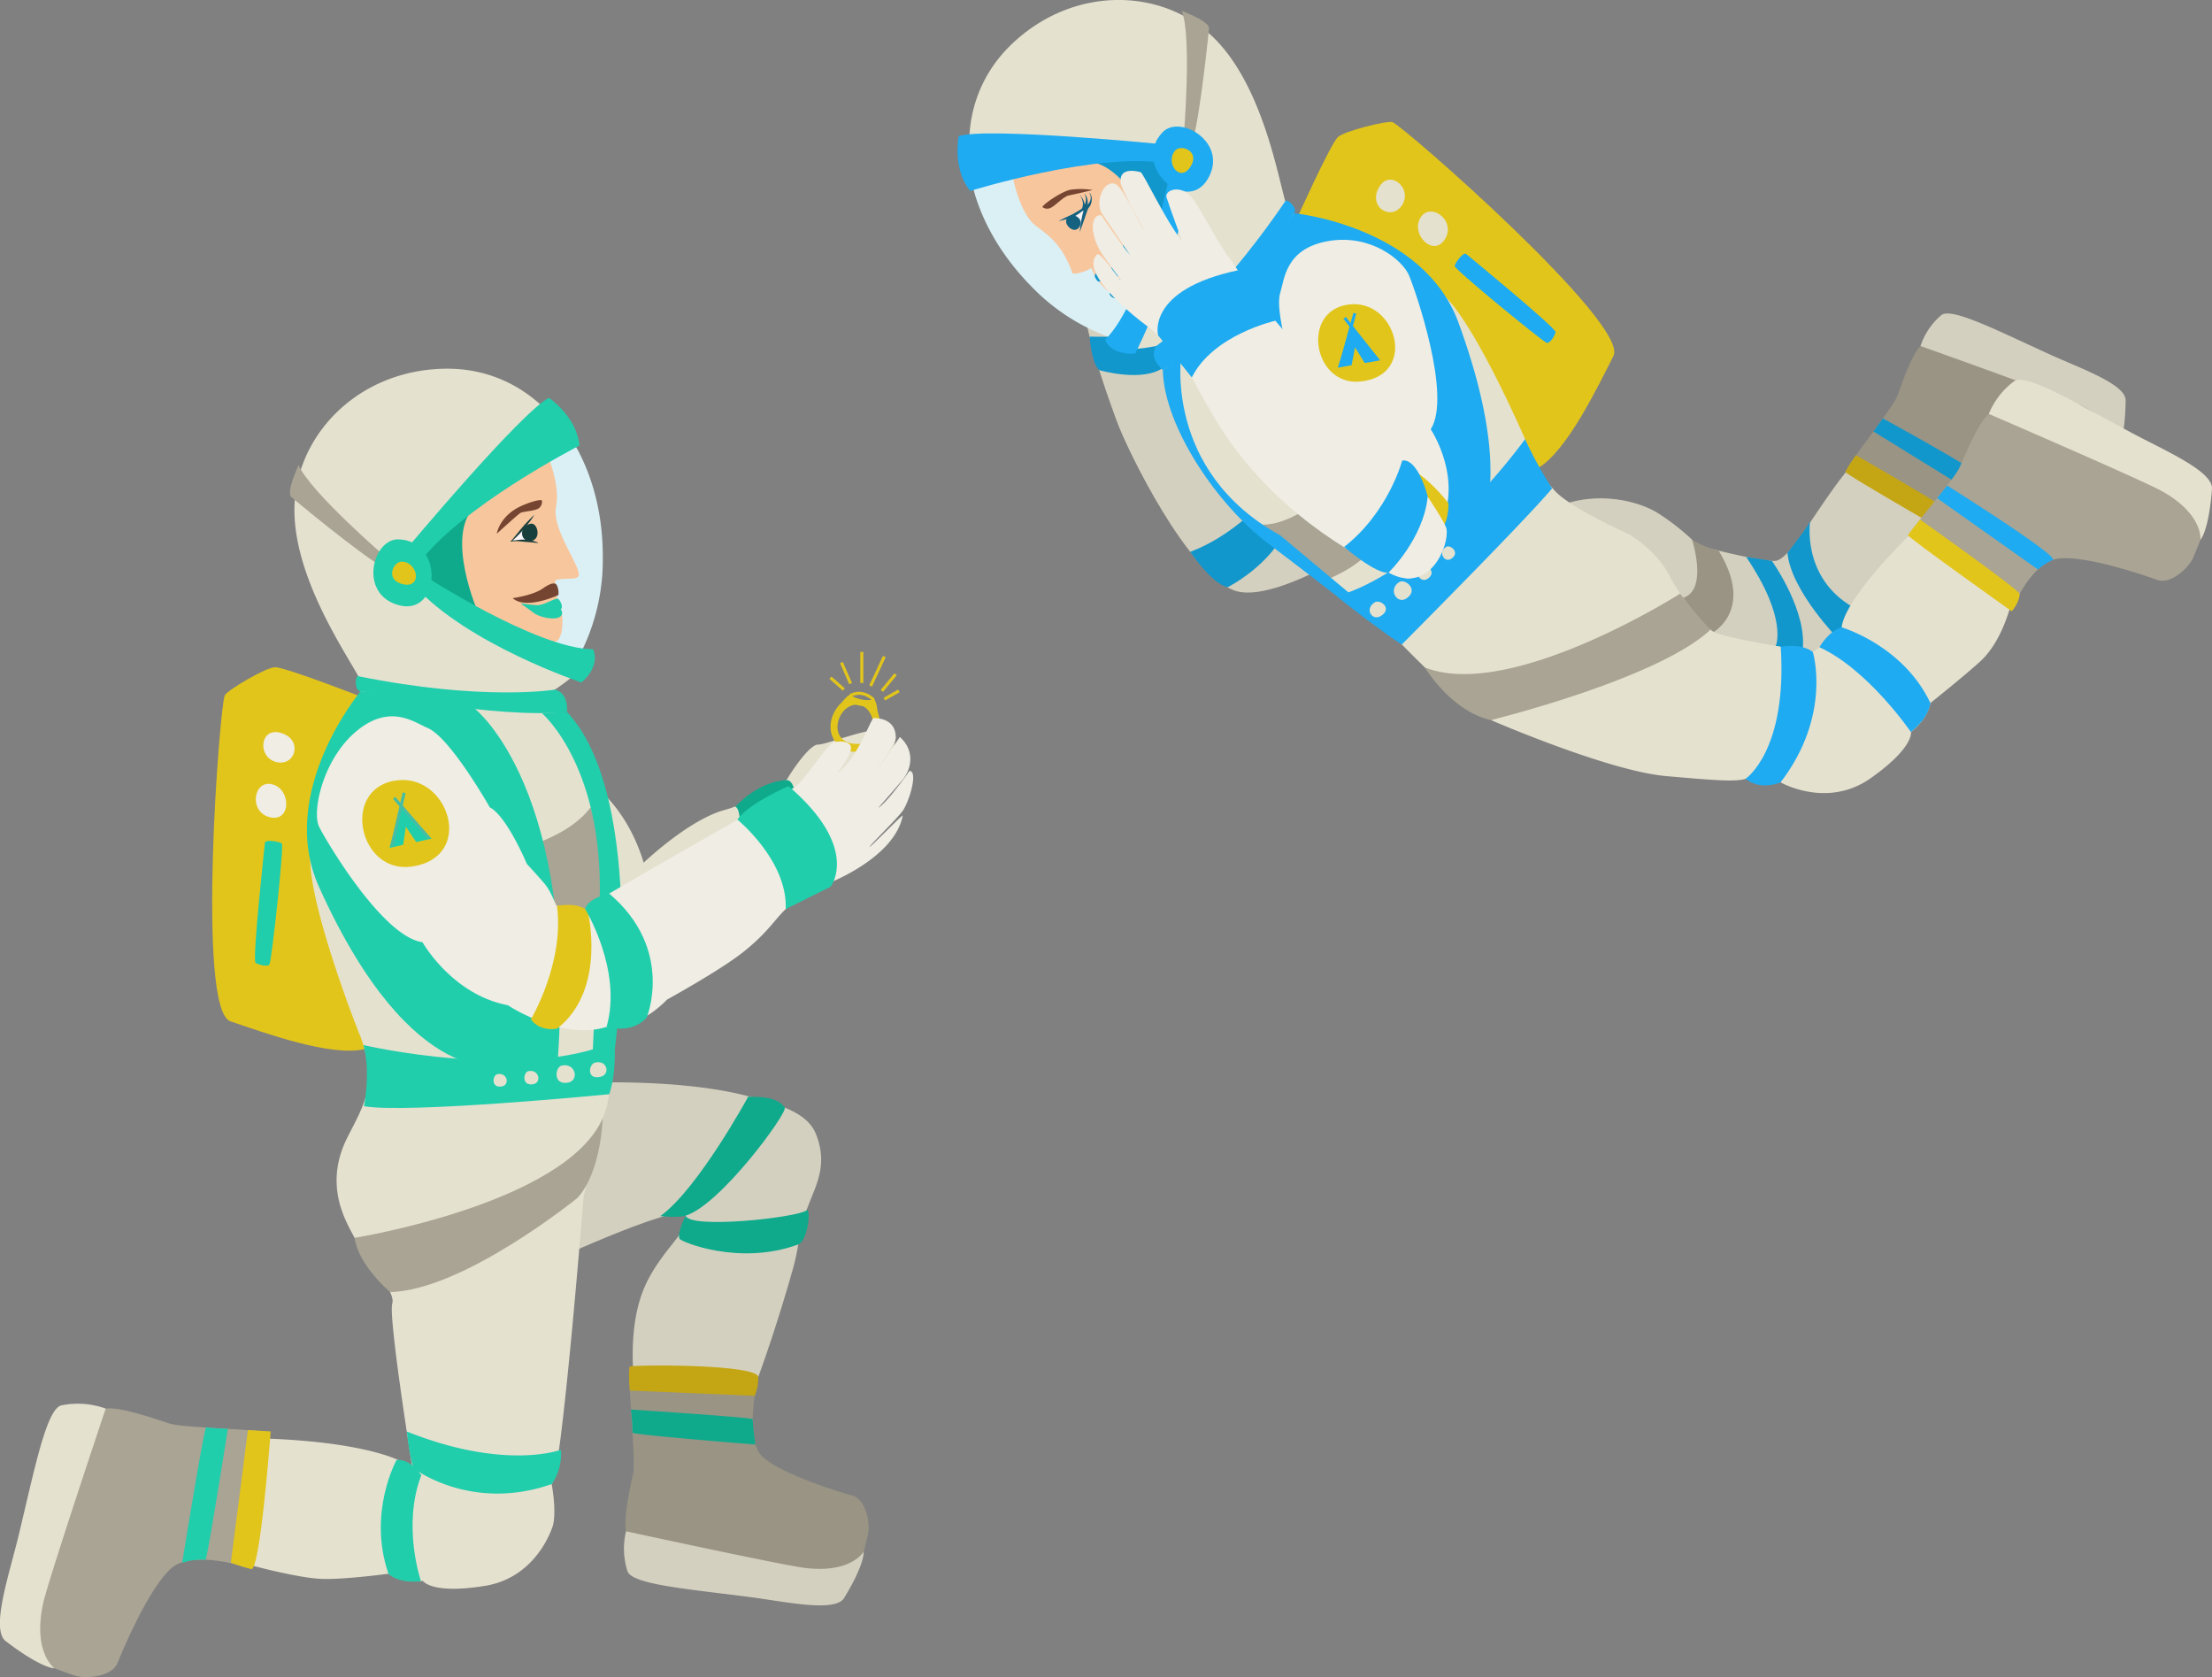 <svg id="Layer_1" data-name="Layer 1" xmlns="http://www.w3.org/2000/svg" viewBox="0 0 726 550.33"><rect x="0" y="0" width="726" height="550.33" fill="#808080" stroke="none"/><defs><style>.cls-1{fill:#d4d0bf;}.cls-2{fill:#1197cc;}.cls-3{fill:#999484;}.cls-4{fill:#e2c51b;}.cls-5{fill:#daf0f5;stroke:#dbf0f5;}.cls-19,.cls-20,.cls-21,.cls-5,.cls-9{stroke-miterlimit:10;}.cls-6{fill:#e5e1cf;}.cls-7{fill:#1eabf1;}.cls-8{fill:#a9a493;}.cls-19,.cls-20,.cls-21,.cls-9{fill:none;}.cls-9{stroke:#b885ba;}.cls-10{fill:#f8c69d;}.cls-11{fill:#c4a614;}.cls-12{fill:#0faa8c;}.cls-13{fill:#20ceac;}.cls-14{fill:#efede4;}.cls-15{fill:#754531;}.cls-16{fill:#fbf6fa;}.cls-17{fill:#1a3f3d;}.cls-18{fill:#193f3d;}.cls-19{stroke:#1eabf1;}.cls-20{stroke:#e2c51b;}.cls-21{stroke:#46bda4;}.cls-22{fill:#764633;}.cls-23{fill:#f8f5f9;}.cls-24{fill:#146180;}</style></defs><title>cosmic-proposal</title><path class="cls-1" d="M393.8,133.91c0-1.37-.28-13.24-3-14.68s-22.27-20.37-26.07-14.83,6.13,33,9.83,43.18S398,197.87,413.2,203.39c13.9,5,48.41-18.78,48.41-18.78s-11-5.75-28.07-3.14c0,0-3.62-7.24-8-9.94,0,0-11.7-18.71-18.32-21.61s-13.48-14.64-13.44-16" transform="translate(-8.12 -9.63)"/><path class="cls-2" d="M365.76,120.09s0.51,8.72,3.14,11c0,0,14.44,4.22,21.29-1,2.65-2,1.37-11.39-2-10.42C385.7,120.38,365.76,120.09,365.76,120.09Z" transform="translate(-8.12 -9.63)"/><path class="cls-2" d="M427.21,168.87s-11.07,15.29-28.45,21.84c0,0,7.21,10.68,12.31,11.6,0,0,14.22-7.09,19.74-20C430.81,182.31,432.44,169.61,427.21,168.87Z" transform="translate(-8.12 -9.63)"/><path class="cls-1" d="M640.09,145.26s-17.06,7.62-26.93,20.3-17.57,27.72-22.39,28.12-25.37-5.07-25.37-5.07a74.63,74.63,0,0,0-13.66-10.92c-8.6-5-26.31-8-40.43,2.79,0,0-18.81-27.24-23.17-37s-16.47-35-24.47-40.13-35.13-11.24-38.9-16.11-10-34.8-16.61-38.46S384,21.62,375.15,25s-35.58,16.65-33.26,28S356.21,90.35,368,95.26s30.25,16,31.89,21.2-2.55,9.1-.72,14.9S411.72,151,411.6,152.62s-1.41,3.63-.19,11.54,20.43,22.27,25.22,23.31,43.57,43,53.74,44.93,50.75,27.37,59.82,25.78,36.86-6.53,43-5.28,15.6,5,19.3,2.52,41.37-35.71,41.15-40.43-5.36-46.8-5.36-46.8Z" transform="translate(-8.12 -9.63)"/><path class="cls-2" d="M602.25,180.3s-3.13,18.84,14.26,28.7c0,0-2.35,9.87-4.74,10.63,0,0-15.81-16-17-28.57C594.75,191.07,602.8,180.91,602.25,180.3Z" transform="translate(-8.12 -9.63)"/><path class="cls-2" d="M589.68,193.69s12,16.81,10,29.76l-8.75-1.85s4.14-8.8-9.71-29.22Z" transform="translate(-8.12 -9.63)"/><path class="cls-3" d="M563.46,186.72s6.17,18.82-4.88,19.44l10.56,11.73s15.51-7.08,3.06-27.56A31,31,0,0,1,563.46,186.72Z" transform="translate(-8.12 -9.63)"/><path class="cls-4" d="M433.45,82.08s11-24.46,13.68-27.37c1.85-2,16.08-5.53,18-5,3.15,0.88,77.86,66.25,72.55,76.71s-15.23,31.1-24.72,36.79S433.45,82.08,433.45,82.08Z" transform="translate(-8.12 -9.63)"/><path class="cls-5" d="M345.71,56.34c-3.48,1.1-22.51-.88-17.15,16.9,3.13,10.39,9.29,20.71,18.28,29.88A66.64,66.64,0,0,0,371,119.27C383.6,124,392.79,113,392.79,113l1.82-56.09Z" transform="translate(-8.12 -9.63)"/><path class="cls-6" d="M377.09,120.64C370.39,127.7,393,122,393,122s-2,10.78-1.51,14.55c1,8.09,21.25,48.64,36.08,49L445,200.84s16.64,14.18,23.24,20.28c0,0,23.64,24.53,28.7,23.89s0.53,0.92.53,0.92S536,262.66,555,264.31c15.43,1.34,22.63,1.95,26,.9,0,0,7.1-1.76,11.53,1.15,0,0,15.21,8.76,29.56-1.36s13.23-15.18,13.23-15.18,5.21-3.72,6.41-9.52c0,0,10.82-8.62,16.29-13.6,10.23-9.31,12.3-29.36,12.3-29.36l-20.39-24.07c-2.62-1.46-36.11,30.35-37.35,42.21a69,69,0,0,1-9.44,8.13s-28.51-4.4-32.56-6.63-12.24-14-13.92-17.3S551.9,190.8,542.9,185c0,0-19.11-8.48-24.45-14.29A40,40,0,0,1,510.91,159c-2.22-5.52-18.79-43.6-29.39-52.93S461.3,84.45,441.27,82.4c0,0-7.62-2.14-10-3.55s-6-36.79-23.5-55.51c-16.6-17.73-46.8-19.13-67.66.84-11,10.56-15.34,24.67-13.48,39.28l68.72-5.21S387.74,109.41,377.09,120.64Z" transform="translate(-8.12 -9.63)"/><path class="cls-7" d="M581,265.21s13.78-9.09,11.58-43.33c0,0,6.69-1.36,10.54,1.73,0,0,6.36,20.64-10.59,42.74,0,0-6.42,2.9-11.53-1.15" transform="translate(-8.12 -9.63)"/><path class="cls-7" d="M612.53,215.48s20.13,5.82,29.16,24.82c0,0-.3,4.66-6.41,9.52,0,0-13.94-20.44-30-27.81C605.3,222,608.08,216.88,612.53,215.48Z" transform="translate(-8.12 -9.63)"/><path class="cls-8" d="M559.58,204.43s-55.66,35.41-83.84,24.21c0,0,8.68,14.39,21.71,17.29,0,0,54.69-13.41,72.05-29.65A125.88,125.88,0,0,1,559.58,204.43Z" transform="translate(-8.12 -9.63)"/><path class="cls-7" d="M432.79,79.58l-22.4,29.88s-8.5,33.91,60.39,94l12.79-7.39s28.66-11.08,3.23-80.58C475.19,83.74,432.79,79.58,432.79,79.58Z" transform="translate(-8.12 -9.63)"/><path class="cls-8" d="M452.69,162.9s-17.93,20.9-32.33,18.75c0,0,14.22,10,21.78,18.75,0,0,11.51-4,16.34-10.93S452.69,162.9,452.69,162.9Z" transform="translate(-8.12 -9.63)"/><path class="cls-7" d="M508.67,153.74s-30.51,42.48-61.8,51.57c0,0,14.49,11.49,21.34,15.81,0,0,40.2-40.34,49.33-51.23A129.83,129.83,0,0,1,508.67,153.74Z" transform="translate(-8.12 -9.63)"/><path class="cls-7" d="M458.7,210.73l-1.28,2.72s-16.86-13.22-33.19-25.56-34-38-34.47-56.81l6.1-5.39s-6.1,38.37,32.44,59.63Z" transform="translate(-8.12 -9.63)"/><path class="cls-6" d="M482.74,189.09c-2.78,1.77-.54,5.39,1.71,3.89C487.51,190.94,484.1,188.22,482.74,189.09Z" transform="translate(-8.12 -9.63)"/><path class="cls-6" d="M476.67,199.56c3.25-2.17-.37-5-1.81-4.13-3,1.88-.58,5.72,1.81,4.13" transform="translate(-8.12 -9.63)"/><path class="cls-6" d="M469.74,206c4.24-2.83-.48-6.59-2.36-5.39-3.85,2.45-.75,7.47,2.36,5.39" transform="translate(-8.12 -9.63)"/><path class="cls-6" d="M461.36,211.75c3.95-2.49-.27-5.54-2-4.48-3.58,2.16-.87,6.31,2,4.48" transform="translate(-8.12 -9.63)"/><path class="cls-6" d="M461,70.67c-4.37,6.68,3.71,11.75,7.26,6.32S464.57,65.24,461,70.67Z" transform="translate(-8.12 -9.63)"/><path class="cls-6" d="M474.34,81.05c-3.33,5.36,4.15,13.15,8,7.1S477.68,75.7,474.34,81.05Z" transform="translate(-8.12 -9.63)"/><path class="cls-7" d="M489.36,93s29.63,24.34,29.33,25.63-2,4-3,3.46c-2.56-1.4-30.3-24.17-30.14-25.18S488.38,92.17,489.36,93Z" transform="translate(-8.12 -9.63)"/><path class="cls-9" d="M429,150.5" transform="translate(-8.12 -9.63)"/><path class="cls-10" d="M378.67,108.09s12-14.73,10.23-22.8c0,0-9.09-24.22-18.94-25.11s-29.54,7-29.54,7,2.2,12.54,7.81,16.66,8.73,6.94,12,15.65a13.35,13.35,0,0,0,6.09-1.92s3.33,9.41,12.38,10.55" transform="translate(-8.12 -9.63)"/><path class="cls-2" d="M392.77,65.25l-5,22.62s-9.61-25.36-23.27-25.2L388.43,61Z" transform="translate(-8.12 -9.63)"/><path class="cls-2" d="M377,89.34s-1.39,5.19-2.4,6.8c-1.91,3.05-10,1.67-6.14,5.82,0.47,0.5,8.09-2.13,9.44-2.51,0,0-9.49,6.19-3.86,8.12,0,0,5.56-3.7,6.37-9.12C381.09,93.5,378,91.09,377,89.34Z" transform="translate(-8.12 -9.63)"/><path class="cls-3" d="M614.39,163.75s29.72,18.19,34.62,16.7c0,0,4.92-14.41,12.82-16s26.13,3.34,29.57,4.38c4.08,1.24,9.11-4.3,10.13-7.11,1.35-3.73,4.17-12.64,3.31-13.43s-56-35.5-66.38-25.17c-3,2.95-6.08,12.3-7.57,16.33S613.47,163.22,614.39,163.75Z" transform="translate(-8.12 -9.63)"/><path class="cls-1" d="M705.77,141c0.05-5.3-14.77-10.46-24.93-15.08-16.93-7.71-32.27-15.57-35.57-12.87a22.63,22.63,0,0,0-6.82,10.13s46.56,16.54,52.64,19.44c12.65,6,12.27,13.55,12.27,13.55S705.64,153.48,705.77,141Z" transform="translate(-8.12 -9.63)"/><path class="cls-2" d="M623,151.21l34.46,21.28a18.49,18.49,0,0,1,4.63-3.39c2.59-1.21-36-22.16-36-22.16Z" transform="translate(-8.12 -9.63)"/><path class="cls-11" d="M613.75,164.47c-0.3.57,36.31,21.61,36.31,21.61s2.17-2.9,2-5.89C652,178.92,617.26,159,617.26,159A61.41,61.41,0,0,0,613.75,164.47Z" transform="translate(-8.12 -9.63)"/><path class="cls-8" d="M635.22,184.8s27.91,23.44,33.8,23.73c0,0,5.85-14.44,14.71-15.6s28.69,5.61,32.42,7c4.43,1.67,10.4-4.1,11.73-7.14,1.77-4,5.54-13.69,4.65-14.63s-59.41-43.4-71.67-32.72c-3.49,3-7.63,13.18-9.57,17.53S634.25,184.14,635.22,184.8Z" transform="translate(-8.12 -9.63)"/><path class="cls-6" d="M734.11,170.11c0.45-5.87-15.59-12.66-26.5-18.52-18.18-9.77-34.59-19.6-38.45-16.85a25.12,25.12,0,0,0-8.29,10.72s50.35,21.72,56.87,25.37c13.56,7.59,12.6,15.9,12.6,15.9S733.05,184,734.11,170.11Z" transform="translate(-8.12 -9.63)"/><path class="cls-7" d="M643.92,173.11L677,196.5a18.49,18.49,0,0,1,4.83-3.09c2.66-1-34.62-24.44-34.62-24.44Z" transform="translate(-8.12 -9.63)"/><path class="cls-4" d="M634.31,185.23c-0.37.52,34.09,25,34.09,25s2.44-2.68,2.59-5.67c0.07-1.26-32.67-24.44-32.67-24.44S635.77,183.2,634.31,185.23Z" transform="translate(-8.12 -9.63)"/><path class="cls-7" d="M392.09,66.58s-8.17,41.53-21.22,54.5c0,0,1.2,5,9.83,4.61,0,0,16.84-32.75,15.81-58.27Z" transform="translate(-8.12 -9.63)"/><path class="cls-8" d="M396.61,54.63S399.4,22,396,13.2c0,0,9.17,3.37,8.93,5.79,0,0-2.91,29.47-5.64,38Z" transform="translate(-8.12 -9.63)"/><path class="cls-7" d="M389.72,53c-10.45,10.81,7.64,27.26,14.76,15.44S395.49,47,389.72,53Z" transform="translate(-8.12 -9.63)"/><path class="cls-4" d="M393.85,59c-3.44,3.9,1.46,10.7,4.92,5.47S395.75,56.85,393.85,59Z" transform="translate(-8.12 -9.63)"/><path class="cls-7" d="M391.39,63.32L390,57s-57.64-5.73-67.21-2.71c0,0-2.2,10.7,3.75,18,0,0,42.14-13.1,64.82-9" transform="translate(-8.12 -9.63)"/><path class="cls-7" d="M432.79,79.58s-25,37.28-43,51.5c0,0-4.81-3.86-2.23-7.86,0,0,19.12-13.35,42.44-47.62C430.62,74.64,434.37,78.24,432.79,79.58Z" transform="translate(-8.12 -9.63)"/><path class="cls-1" d="M199.19,365s31.7-1.65,54.54,4.36c10.54,2.78,19.49,5.47,22.22,12.45,4.7,12-1.61,18.69-4.27,28.48-1.57,5.78-1.45,9.1-3.26,15.52-8.57,30.53-21.35,64.65-27.35,68.58-9.4,6.16-19.94-5.32-19.94-5.32s-11.45-36.49-.87-58.4c5.56-11.51,14.38-17.14,12.86-22.17s-50.38,17.86-50.38,17.86l-13.63-41.07Z" transform="translate(-8.12 -9.63)"/><path class="cls-12" d="M253.74,369.41s-16.51,30.39-28.91,39.29c0,0,5.86.62,8.31-.14,11.54-3.59,33.52-33.8,32.54-35.43C262.84,368.45,253.08,369.92,253.74,369.41Z" transform="translate(-8.12 -9.63)"/><path class="cls-12" d="M231.15,416.15c0.42,0.91,19.61,9,39,1.83,3.15-1.17,4.23-12.27,2.7-11.16-3.33,2.4-38.31,6.21-39.69,1.73C233.14,408.56,230.25,414.21,231.15,416.15Z" transform="translate(-8.12 -9.63)"/><path class="cls-4" d="M127.82,238.7s-25.33-9.9-29.31-10.12c-2.79-.16-15.57,7.4-16.6,9.19-1.65,2.87-9.43,103.18,1.83,107s33.08,11.73,44,9.12S127.82,238.7,127.82,238.7Z" transform="translate(-8.12 -9.63)"/><path class="cls-5" d="M173.12,157.86c3.3-1.67,15.68-16.59,24.4.08,5.1,9.75,8,21.59,7.94,34.6a67.54,67.54,0,0,1-6.08,28.86c-5.76,12.3-20.18,10.89-20.18,10.89L138.12,193Z" transform="translate(-8.12 -9.63)"/><path class="cls-6" d="M154.36,130.62c-29.26.32-50.14,22.74-49.6,47.35,0.57,26,23,54.17,22.33,56.87s-4.71,9.64-4.71,9.64c-13.05,15.68-11.32,31.39-12.38,45.67s13.93,53.6,16.24,59.17a40.57,40.57,0,0,1,2.86,13.84c0.25,8-5.8,16.62-8.11,22.21-6.83,16.49,3,28.32,4.15,31.9s13.08,15.6,11.73,20.09,6.58,53.8,6.58,53.8c-17.42-11.71-75.4-10.56-76.27-7.65l4,34.25s30.73,9.69,42.94,10c7.49,0.19,21.43-1.7,21.43-1.7,5,3.35,11.39,2.35,11.39,2.35s2.78,4.47,20.35,1.62,22.37-20,22.37-20c1.14-5.25-.49-13.46-0.49-13.46,3.16-1.6,10.49-94.2,10.49-94.2l6.2-25.78c4.58-8,4.57-48.63,4.57-48.63l9-7.67S267.72,294,276.2,287.06s26.29-28.91,25.86-35.7-22.22,2.74-25.32,2.59-9.52,10-10.2,11.25S253.1,273.51,246,275.41c-11.84,3.18-26.62,17.31-26.62,17.31-5.05-16.8-15.09-24.33-15.09-24.33,1.22-4.76-2.48-13.35-7.47-19.94-2.33-3.07-11.41-9.47-11.41-9.47S205.83,227,196,226.68c-15.67-.58-57.47-32.22-57.47-32.22L192,149.51c-9-11.9-22.14-19.06-37.61-18.89" transform="translate(-8.12 -9.63)"/><path class="cls-12" d="M250.9,285s0.76-10.18-1.47-10.61c0,0,7.16-8.22,16.69-8.77,3.37-.2,3.55,7.84,1.82,10.93S250.9,285,250.9,285Z" transform="translate(-8.12 -9.63)"/><path class="cls-13" d="M141.68,479.39a76.07,76.07,0,0,0,2.08,12s18.84,14.58,45.47,5.23a17.59,17.59,0,0,0,3-11.25S174,492.3,141.68,479.39Z" transform="translate(-8.12 -9.63)"/><path class="cls-13" d="M138.29,488.7s-9.6,17.2-2.67,37.37c0,0,2.81,3.23,10.68,2.43,0,0-6.3-18.05.09-34.77C146.38,493.73,143.16,488.41,138.29,488.7Z" transform="translate(-8.12 -9.63)"/><path class="cls-8" d="M124.51,415.83s68.94-11.11,81.41-39.2c0,0-.43,17.58-8.29,26.11,0,0-37.38,30.34-61.47,30.88C136.15,433.62,125.73,424.85,124.51,415.83Z" transform="translate(-8.12 -9.63)"/><path class="cls-8" d="M172.2,289.67s20.83-3.29,29.73-15.06c0,0,9,22.15,9.73,33.87,0,0-16.39,6.14-24.82,4.54S172.2,289.67,172.2,289.67Z" transform="translate(-8.12 -9.63)"/><path class="cls-13" d="M126.52,236.42l37.41,5.76s34.33,26.53,27,118.89l-16.84-1.86s-30.41,9.87-61.25-58.49C98.76,269.49,126.52,236.42,126.52,236.42Z" transform="translate(-8.12 -9.63)"/><path class="cls-13" d="M127.39,352.57s52.16,12.11,82.4-1.13c0,0,.84,9.45-1.69,17.26,0,0-66.35,6.47-80.52,3.93C127.59,372.62,129.89,361.3,127.39,352.57Z" transform="translate(-8.12 -9.63)"/><path class="cls-6" d="M171.34,362.12c3.27-.69,4.22,3.52,1.52,4C169.2,366.84,169.74,362.46,171.34,362.12Z" transform="translate(-8.12 -9.63)"/><path class="cls-6" d="M183.16,365.4c-3.89.73-3.31-3.92-1.62-4.27,3.47-.73,4.47,3.74,1.62,4.27" transform="translate(-8.12 -9.63)"/><path class="cls-6" d="M194.6,364.87c-5.08,1-4.32-5.11-2.11-5.58,4.53-1,5.84,4.87,2.11,5.58" transform="translate(-8.12 -9.63)"/><path class="cls-6" d="M205.12,363c-4.63,1-3.73-4.21-1.71-4.68,4.13-1,5.11,4,1.71,4.68" transform="translate(-8.12 -9.63)"/><path class="cls-14" d="M99.76,250c7.9,1.74,5.64,11.14-.78,9.73S93.34,248.56,99.76,250Z" transform="translate(-8.12 -9.63)"/><path class="cls-14" d="M97.47,267c6.21,1.52,6.32,12.47-.75,10.81S91.26,265.43,97.47,267Z" transform="translate(-8.12 -9.63)"/><path class="cls-13" d="M95.06,286.23S90.84,324.87,92,325.59s4.29,1.44,4.61.4c0.86-2.82,4.81-39,4-39.6S95.18,284.95,95.06,286.23Z" transform="translate(-8.12 -9.63)"/><path class="cls-9" d="M179.58,285.07" transform="translate(-8.12 -9.63)"/><path class="cls-13" d="M202.64,355.15l7.28-1.32S221,272,194.2,243.22l-8.24.42s21.7,18.39,18.77,66.18Z" transform="translate(-8.12 -9.63)"/><path class="cls-10" d="M190,223.73s-23.38-7.73-28.12-15.14c0,0-11-25.27-3.37-33.69s28.76-17.43,28.76-17.43,4.91,11,3.35,18.46S199.2,196,198,198.61c-0.69,1.5-3.78.49-7.53,1.33,0,0-.83,2.86,1.44,8.4,1.23,3,1.51,12.2-2.33,12.07" transform="translate(-8.12 -9.63)"/><path class="cls-12" d="M145.35,197.68L165,210.54s-11-25.18-1-34.74l-18.46,15.75Z" transform="translate(-8.12 -9.63)"/><path class="cls-15" d="M186,173.89a2.7,2.7,0,0,1-.95,2.46c-1.45,1.1-5.28,1-6.23,1.68-1.26.89-7.65,6.74-7.65,6.74s0.63-4.52,5.78-7.88C179.65,175.11,185.47,173.2,186,173.89Z" transform="translate(-8.12 -9.63)"/><path class="cls-16" d="M180.71,182.57c0.73-.7,1.41,4.59,1.41,4.59-2.07-.74-5.87,0-5.87,0S179.12,184.08,180.71,182.57Z" transform="translate(-8.12 -9.63)"/><path class="cls-17" d="M184.72,187.8c-0.75,0-1.47-.15-2.2-0.2s-1.45-.12-2.17-0.17-1.45-.16-2.18-0.2a9,9,0,0,0-2.18.1l-0.39.07,0.28-.29c0.66-.67,1.21-1.45,1.81-2.17s1.2-1.47,1.8-2.19,1.25-1.42,1.91-2.11,1.32-1.36,2-2l0.06,0c-0.5.82-1,1.6-1.61,2.36s-1.15,1.52-1.77,2.23-1.27,1.41-1.94,2.09-1.39,1.31-2.11,1.94l-0.11-.22c0.74-.08,1.47-0.13,2.22-0.22a12.31,12.31,0,0,1,4.44.2,12.17,12.17,0,0,1,2.13.66Z" transform="translate(-8.12 -9.63)"/><path class="cls-18" d="M182.24,181.49c2.46-.56,3.7,5.53-0.12,5.66C178.74,187.28,178.33,182.39,182.24,181.49Z" transform="translate(-8.12 -9.63)"/><path class="cls-13" d="M179.16,207.64a50.89,50.89,0,0,0,5.32.58c2.33-.09,4.71-1.8,6.49-2.17,0.68-.14,2.36,2.86,1.12,3.54a1.56,1.56,0,0,1-.35,2.55c-1.89,1.06-6.67,0-8.53-1.44C179.15,207.65,179.71,208.34,179.16,207.64Z" transform="translate(-8.12 -9.63)"/><path class="cls-13" d="M146.79,198.16s37.32,24.38,56,24.53c0,0,2.74,5.1-3.8,10.91,0,0-37.43-12.49-54.77-31.7Z" transform="translate(-8.12 -9.63)"/><path class="cls-8" d="M106.13,162.25s-4.26,8.94-2.36,10.53c0,0,23,19.28,31,23.52l0.26-3.59s-25.14-21.65-28.91-30.46" transform="translate(-8.12 -9.63)"/><path class="cls-13" d="M138.86,186.62c15.23,0.41,13.79,25.16.26,21.64S130.44,186.39,138.86,186.62Z" transform="translate(-8.12 -9.63)"/><g id="caito_arm" data-name="caito arm"><path class="cls-14" d="M468.65,198.94c6.26,3.88,11.43-15.44,11.43-15.44,9.08-16-2.38-33-2.38-33,7-10.87-5-45.45-7.12-50.49S458,86.29,444,88.75s-14.31,12.54-15.67,16.85c-2.4,7.62,6.6,32.05,6.6,32.05-1.41,6,6.22,21,6.22,21s0.57,4.88,1.12,8.12,2.2,6,2.86,7.55-2.15,4.45-3,7.71C441.15,185.72,468.65,198.94,468.65,198.94Z" transform="translate(-8.12 -9.63)"/><path class="cls-4" d="M447.16,158.65s19.3-5.89,36.38,16.17c0,0,.07,8.14-3.46,8.68,0,0-19.39-20-37.9-15.47C442.18,168,441.4,163.21,447.16,158.65Z" transform="translate(-8.12 -9.63)"/><path class="cls-14" d="M482.87,183.15c1,5.37-5.47,21.83-19,14.4-10-5.45-38.65-19.65-57.14-50.79-4.87-8.21-6.9-12.41-9.17-16.55S386,117.68,386,117.68s-24.72-17.6-17.79-24.58c1-1,7.16,8.06,7.61,8.35,0.69,0.44-5.6-7.34-7-10.13-3.49-6.88-2-11.69.82-11,0,0,6.8,10.06,9.41,13.06l-9.51-14c-2.07-5,1.66-11.22,5-9.18,2.44,1.49,7.33,12.63,9.07,14.81,0,0-8.66-15.09-7.67-16,0,0-.83-4.77,6.55-2.89,0.85,0.22,8.46,16.45,13.65,22.66,0,0-3.59-9.49-5.15-14.39-0.75-2.34,4.76-4.49,8.42.18,2.81,3.58,9.51,16.63,12.1,19.6,1.82,2.09,12.93,21.51,31.93,37.78,7.56,6.47,30.82,35.65,33.25,40.66C476.72,172.57,482.53,181.32,482.87,183.15Z" transform="translate(-8.12 -9.63)"/><path class="cls-7" d="M426.73,114.87s-20.47,4.55-27.45,18.62l-11.07-13.83s-4-14.9,26.2-21.33C414.41,98.33,425.72,108,426.73,114.87Z" transform="translate(-8.12 -9.63)"/><path class="cls-4" d="M450.64,109.57c-15.72,2.18-11.42,26.78,3.93,25.26C473.75,132.92,466.36,107.39,450.64,109.57Z" transform="translate(-8.12 -9.63)"/><polygon class="cls-7" points="447.91 119.13 444.75 114.01 443.6 119.85 439.06 120.67 443.51 107.22 452.98 118.24 447.91 119.13"/><line class="cls-19" x1="439.87" y1="120.12" x2="444.68" y2="102.79"/><line class="cls-19" x1="452.17" y1="118.06" x2="441.32" y2="104.32"/><path class="cls-7" d="M468.33,160.77s-4.43,16.91-19.06,28.34c0,0,10.47,9,14.56,8.44,0,0,11.46-11,12.89-25C476.72,172.57,473.55,159.92,468.33,160.77Z" transform="translate(-8.12 -9.63)"/></g><path class="cls-4" d="M140.15,193.92c5.26,0.39,6.53,8.79.31,7.44S137.24,193.7,140.15,193.92Z" transform="translate(-8.12 -9.63)"/><path class="cls-13" d="M145,195.3l-3.47-5.52s37.68-45,46.76-49.61c0,0,9.18,6.19,10,15.67,0,0-39.81,20.38-53.3,39.46" transform="translate(-8.12 -9.63)"/><path class="cls-20" d="M287.4,237.8s3.29-2.12,7.21,1.21c0,0,.66,2.39-3.14,1.87C286.23,240.17,287.4,237.8,287.4,237.8Z" transform="translate(-8.12 -9.63)"/><path class="cls-4" d="M296.21,243.15c-0.37-1.23-.08-2.43-1.29-4.28,0.2,0.31-1.7.8-4,.3a9.36,9.36,0,0,1-3.66-1.49c-1,0-2.27,1.85-3.11,2.67-2.55,2.49-4.81,7.29-2.45,11.76C285.87,260.06,300.21,256.58,296.21,243.15Zm-6.46,10.58c-10.69.23-7.14-13.26-.09-12.84C295.67,241.24,297.36,253.57,289.75,253.73Z" transform="translate(-8.12 -9.63)"/><line class="cls-20" x1="279.17" y1="224.33" x2="276.17" y2="217.42"/><line class="cls-20" x1="276.96" y1="226.27" x2="272.57" y2="222.39"/><line class="cls-20" x1="282.86" y1="224.1" x2="282.86" y2="213.93"/><line class="cls-20" x1="285.75" y1="225.1" x2="290.25" y2="215.44"/><line class="cls-20" x1="289.43" y1="226.73" x2="293.94" y2="221.26"/><line class="cls-20" x1="290.25" y1="229.41" x2="295.02" y2="226.73"/><path class="cls-14" d="M198.53,309.17c-3.09-1.46-7.18-1.2-7.94-2.72s-1.82-4.61-4-7.15-5.55-6.18-5.55-6.18-6.56-15.68-12.16-18.55c0,0-13-23-20.48-26.09-4.23-1.77-12.25-8.11-23.3,1.09s-14.71,26.5-12.21,31.45,20.92,36.06,33.89,37.79c0,0,9.65,17.19,28,20.68,0,0,17.75,11.77,32.3,7.14,0,0,9.41,1.71,20-9,0,0,17.19-9.45,24.79-15.44S262,312,265.37,308.56s14.65-9.1,14.65-9.1,21.67-8.22,24.39-22.2c0.11-.55-10.26,10.06-10.77,10.22-0.8.24,9-9.24,10.82-11.87,2.12-3.14,5.08-12.94,2.15-13,0,0-6.92,10-10.29,12.19,0,0,6.86-7.8,8.14-9.42,3.38-4.31,3.42-10-1-13.9l-10.1,14.66s9.45-13.6,8.72-14.73c0,0,.53-6-7.19-6.16-0.89,0-5.32,13.5-12.08,18.15,0,0,6-7.09,4.29-9.38-1.08-1.43-4.16-1-5.13-.93-2,.23-9.72,12.69-13.06,14.89-2.34,1.54-39.08,22-60.88,34.91A113.29,113.29,0,0,0,198.53,309.17Z" transform="translate(-8.12 -9.63)"/><path class="cls-4" d="M182.37,344.14s11.08-18.64,8.55-37.28c0,0,7.59-1.39,10.13,1.94,0,0,6.28,25.59-10.06,38.36C191,347.15,185.55,348.45,182.37,344.14Z" transform="translate(-8.12 -9.63)"/><path class="cls-13" d="M126.52,236.42s44.53,9.27,67.68,6.8c0,0,.74-6.21-4-7.28,0,0-23.31,3.89-64.5-4.41C124.6,231.31,124.43,236.58,126.52,236.42Z" transform="translate(-8.12 -9.63)"/><path class="cls-15" d="M186.57,202.54c0.82-.6,3.59-2.37,4.31-0.85a5.73,5.73,0,0,1,.5,3.21s-10.71,5-15,1C176.37,205.91,183.26,205,186.57,202.54Z" transform="translate(-8.12 -9.63)"/><path class="cls-4" d="M137.56,265.8C120,269,126.07,296.44,143.23,294c21.43-3.09,11.87-31.39-5.67-28.16" transform="translate(-8.12 -9.63)"/><path class="cls-13" d="M250.12,278.55S266.67,292,266,307.93l14.75-7.33s9.92-12.64-13.82-33C267,267.57,254.38,272.89,250.12,278.55Z" transform="translate(-8.12 -9.63)"/><path class="cls-3" d="M214.86,458.07s38.52-.7,42.15,3.44c0,0-5,20.22,1.36,26.13s25.76,11.76,29.5,12.76c4.43,1.19,5.88,9.09,5.22,12.24-0.88,4.17-3.36,13.9-4.59,14.15s-71.27.69-74.9-14.64c-1-4.37,1.42-14.68,2.35-19.21S213.72,458,214.86,458.07Z" transform="translate(-8.12 -9.63)"/><path class="cls-1" d="M285.18,534c-3,4.87-19.42,1.18-31.32-.35-19.83-2.56-38.3-4.07-39.79-8.41a24.33,24.33,0,0,1-.48-13.12s51.91,11.28,59.11,12.08c15,1.67,18.89-5.42,18.89-5.42S292.16,522.52,285.18,534Z" transform="translate(-8.12 -9.63)"/><path class="cls-11" d="M214.83,465.93l41,1.73a15.2,15.2,0,0,0,1.16-6.14c-0.3-4.38-41.91-4.06-42.15-3.44C214.28,459.58,214.83,465.93,214.83,465.93Z" transform="translate(-8.12 -9.63)"/><path class="cls-12" d="M215.69,479.76c0,0.69,40.38,3.89,40.38,3.89a72.11,72.11,0,0,1-.9-8.31c0-.57-40-3.17-40-3.17A55.78,55.78,0,0,1,215.69,479.76Z" transform="translate(-8.12 -9.63)"/><path class="cls-8" d="M95.88,479.89s-1,40.79-6,44.3c0,0-18.18-6.24-25.47,0s-16.09,27-17.64,31C45,560,36.06,560.6,32.68,559.48c-4.5-1.48-14.93-5.39-15.05-6.78S25.5,474,42.85,471.85c4.95-.61,16,3.34,20.9,4.91S96,478.63,95.88,479.89Z" transform="translate(-8.12 -9.63)"/><path class="cls-6" d="M10,548.17c-5-3.85,1.05-21.56,4.19-34.5,5.22-21.57,9.13-41.75,14.09-42.87a27,27,0,0,1,14.53,1.06s-18.73,55.89-20.49,63.74C18.71,551.9,26,557.08,26,557.08S21.89,557.26,10,548.17Z" transform="translate(-8.12 -9.63)"/><path class="cls-4" d="M89.49,478.92l-5.6,43.51a61.17,61.17,0,0,0,6.67,2.09c3,0.68,6.4-45.17,6.4-45.17Z" transform="translate(-8.12 -9.63)"/><path class="cls-13" d="M75.8,478c-0.68-.09-7.88,44.47-7.88,44.47a20.18,20.18,0,0,1,7.64-1c0.57,0,7.35-43,7.35-43S78.45,478.38,75.8,478Z" transform="translate(-8.12 -9.63)"/><polygon class="cls-13" points="136.6 276.31 133.22 271.33 132.33 277.22 127.83 278.24 131.68 264.61 141.63 275.19 136.6 276.31"/><line class="cls-21" x1="128.61" y1="277.66" x2="132.65" y2="260.13"/><line class="cls-21" x1="140.81" y1="275.06" x2="129.36" y2="261.81"/><path class="cls-14" d="M212.79,309.08c-3.39.51-6.63,3-8.11,2.17" transform="translate(-8.12 -9.63)"/><path class="cls-13" d="M208,302.84s-7.1,1.57-7.81,5.12c0,0,12.35,20.13,7,38.67,0,0,8.32,2.51,13.2-3.12,0,0,9.22-22.39-12.34-40.67" transform="translate(-8.12 -9.63)"/><g id="eye"><path class="cls-22" d="M359.38,71.9a24.28,24.28,0,0,1,7.37.09s-6,1.43-7.77,1.76-4.34,3.28-6,4.08a2.6,2.6,0,0,1-2.76-.27C350.8,76.4,356.61,72.48,359.38,71.9Z" transform="translate(-8.12 -9.63)"/><path class="cls-23" d="M364.16,78a29.2,29.2,0,0,0-1.27,5.89s-5.26-2.77-4.13-2.86C361.61,81,364.16,78,364.16,78Z" transform="translate(-8.12 -9.63)"/><path class="cls-24" d="M363.17,81.17a18.76,18.76,0,0,1,.51-2.1c0.21-.61.64-0.87,1-1.64l0.73,0.27a4.24,4.24,0,0,1-1.11,1c-0.34.23-.63,0-1.07,0.28a15.29,15.29,0,0,1-2.49,1.65,12.19,12.19,0,0,1-2.54.92l-2.64.64c1.59-.9,3.25-1.61,4.87-2.41,0.78-.5,1.78-1,2.27-1.36,0.34-.23.59-0.43,1-0.69l0.73-.05,0.72-.37L366.58,75l-1.1,2.53c-0.3.64-.5,1.25-0.77,2L364,81.62l-0.74,2.08c-0.27.73-.47,1.34-0.74,2.08A33.25,33.25,0,0,1,363.17,81.17Z" transform="translate(-8.12 -9.63)"/><path class="cls-24" d="M364.23,78.23l-0.38-1a3.91,3.91,0,0,0,.33-0.55,4.13,4.13,0,0,0,.34-1.4,4.43,4.43,0,0,0-.23-1.51,2.44,2.44,0,0,0-.33-0.62,2.49,2.49,0,0,1,.52.56,5.35,5.35,0,0,1,.61,1.69,7.58,7.58,0,0,1,0,1.71,2.49,2.49,0,0,1,0,.76Z" transform="translate(-8.12 -9.63)"/><path class="cls-24" d="M364.33,77.34a0.35,0.35,0,0,1,.15-0.16,1.09,1.09,0,0,0,.44-0.26,3.32,3.32,0,0,0,1-1.42,2.84,2.84,0,0,0,.08-1.84,1.72,1.72,0,0,0-.5-0.78L365.64,73c0.19-.07.29,0.21,0.49,0.46a3.42,3.42,0,0,1,.25,2.14,3.71,3.71,0,0,1-.77,2,3.33,3.33,0,0,0-.46.49,0.31,0.31,0,0,1-.15.16Z" transform="translate(-8.12 -9.63)"/><path class="cls-24" d="M363.25,78.16a4.45,4.45,0,0,0,.2-0.92,2.57,2.57,0,0,0,0-1.49,4.82,4.82,0,0,0-.58-1.6c-0.23-.34-0.43-0.59-0.43-0.59a2.49,2.49,0,0,1,.52.56,5.79,5.79,0,0,1,.86,1.5,8.44,8.44,0,0,1,.46,1.85,2,2,0,0,1,0,.63l-0.06.13a0.77,0.77,0,0,1-.09.35h0Z" transform="translate(-8.12 -9.63)"/><path class="cls-24" d="M362.27,84.26c-1.77,2.45-5.51-1.4-3.84-3C360.32,78.9,364.29,81.61,362.27,84.26Z" transform="translate(-8.12 -9.63)"/></g></svg>